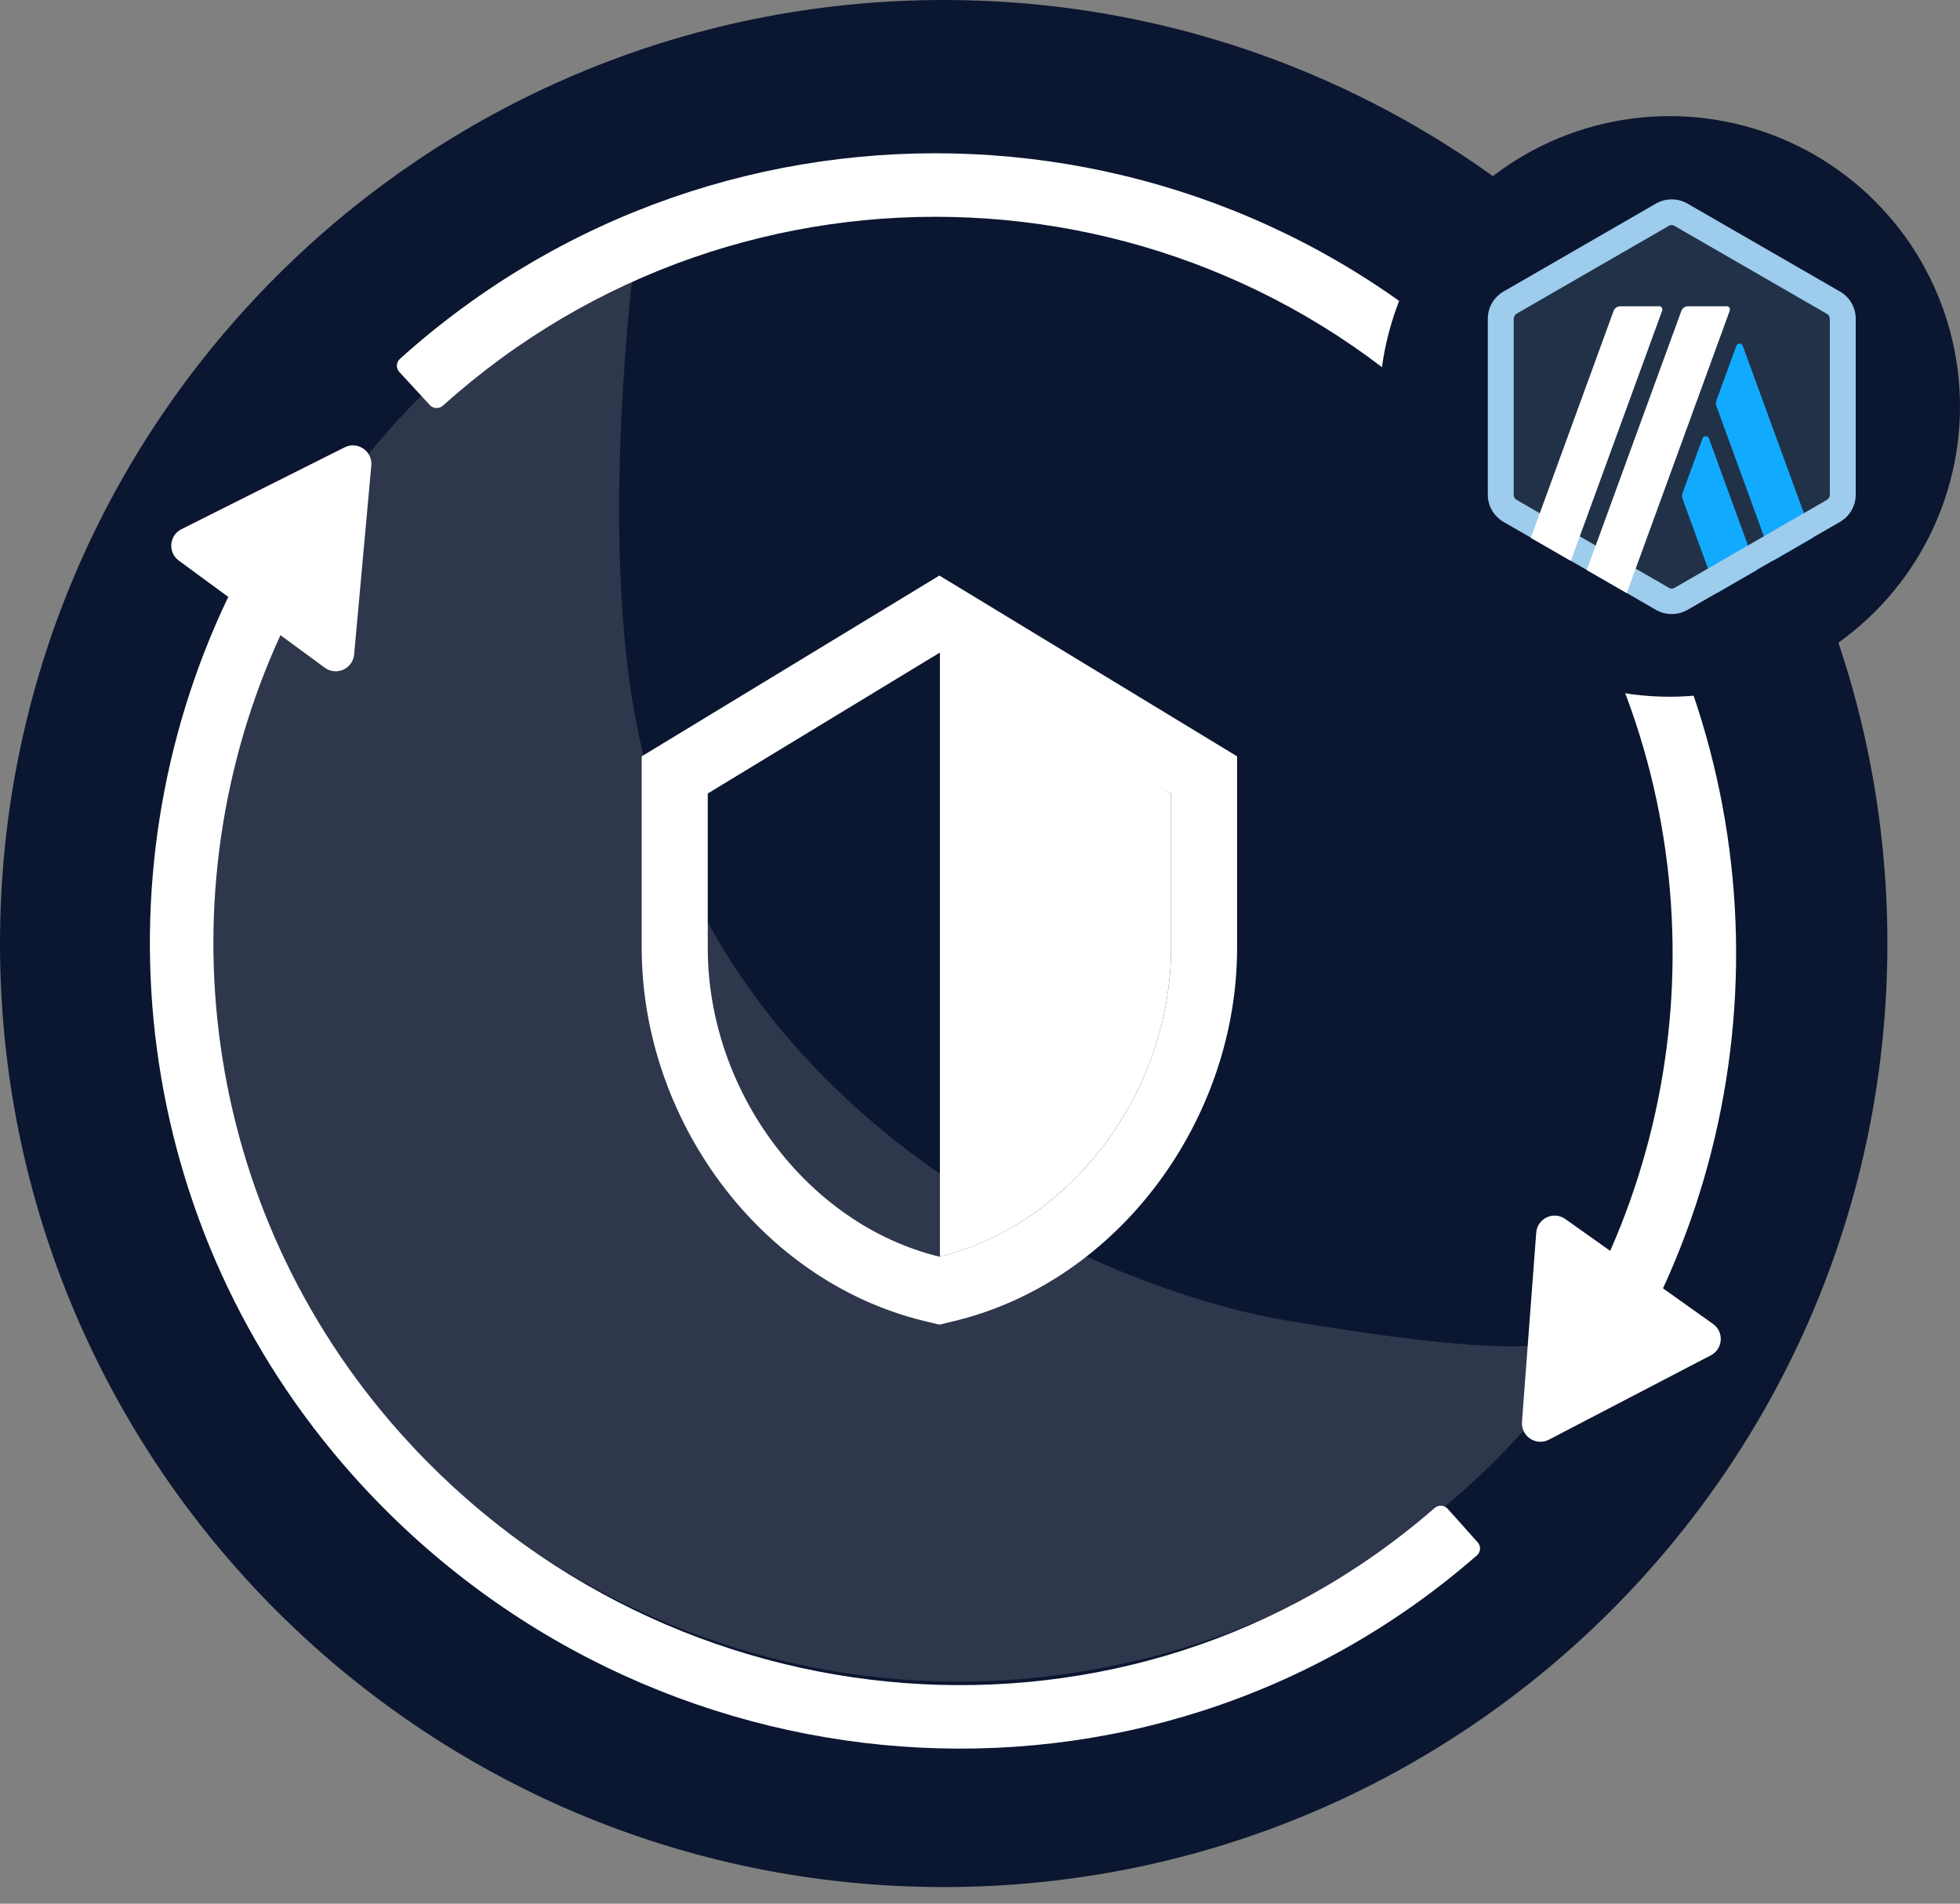 <svg width="70" height="68" viewBox="0 0 70 68" fill="none" xmlns="http://www.w3.org/2000/svg">
<rect x="0" y="0" width="70" height="68" fill="#808080" stroke="none"/>
<path d="M33.704 67.407C52.318 67.407 67.407 52.318 67.407 33.704C67.407 15.09 52.318 0 33.704 0C15.09 0 0 15.09 0 33.704C0 52.318 15.09 67.407 33.704 67.407Z" fill="#0B1630"/>
<path d="M45.875 47.155C40.237 46.215 25.772 40.721 22.797 26.17C21.309 19.12 22.714 8.807 22.714 8.807C11.691 13.873 5.172 25.998 7.701 38.449C10.675 53 24.974 62.486 39.61 59.529C47.155 58.052 53.199 53.571 57.137 47.586C55.174 48.479 51.513 48.094 45.875 47.155Z" fill="#2E374B"/>
<path fill-rule="evenodd" clip-rule="evenodd" d="M33.55 20.559L44.182 27.017V33.859C44.182 39.95 40.001 45.743 34.11 47.182L33.55 47.318L32.99 47.182C27.099 45.743 22.918 39.95 22.918 33.859V27.017L33.55 20.559ZM33.55 44.89C28.807 43.732 25.277 38.961 25.277 33.859V28.344L33.55 23.32L41.823 28.344V33.859C41.823 38.961 38.293 43.732 33.55 44.89Z" fill="white"/>
<path fill-rule="evenodd" clip-rule="evenodd" d="M33.446 23.05L33.55 22.982L41.823 28.344V33.859C41.823 38.954 38.302 43.719 33.569 44.885V23.05H33.446Z" fill="white"/>
<path fill-rule="evenodd" clip-rule="evenodd" d="M59.393 46.021L61.178 47.29C61.581 47.575 61.539 48.185 61.101 48.413L55.32 51.425C54.861 51.665 54.318 51.307 54.356 50.79L54.865 44.033C54.904 43.521 55.487 43.247 55.906 43.545L57.507 44.682C61.596 35.392 60.085 24.163 52.768 16.226C42.99 5.618 26.517 4.87 15.82 14.489C15.684 14.611 15.474 14.603 15.351 14.469L14.261 13.286C14.137 13.152 14.147 12.942 14.282 12.82C25.9 2.353 43.809 3.159 54.436 14.688C62.498 23.434 64.067 35.853 59.393 46.021Z" fill="white"/>
<path fill-rule="evenodd" clip-rule="evenodd" d="M8.152 21.321L6.386 20.025C5.988 19.733 6.039 19.124 6.48 18.903L12.307 15.98C12.77 15.748 13.307 16.114 13.261 16.63L12.648 23.378C12.601 23.89 12.014 24.155 11.6 23.851L10.016 22.689C5.786 31.916 7.124 43.166 14.318 51.215C23.931 61.971 40.392 63.321 51.235 53.868C51.372 53.748 51.582 53.758 51.703 53.894L52.775 55.094C52.897 55.23 52.884 55.439 52.747 55.559C40.969 65.847 23.074 64.417 12.626 52.727C4.7 43.858 3.321 31.416 8.152 21.321Z" fill="white"/>
<ellipse cx="59.63" cy="14.518" rx="10.37" ry="10.37" fill="#0B1630"/>
<path d="M56.101 20.042L56.605 18.666L57.613 19.503L56.67 20.368L56.101 20.042Z" fill="#213147"/>
<path d="M53.634 11.628V17.439C53.634 17.813 53.83 18.151 54.156 18.34L59.19 21.246C59.51 21.43 59.907 21.43 60.227 21.246L65.262 18.34C65.582 18.157 65.783 17.813 65.783 17.439V11.628C65.783 11.255 65.588 10.917 65.262 10.727L60.227 7.822C59.907 7.638 59.51 7.638 59.19 7.822L54.156 10.727C53.836 10.911 53.64 11.255 53.64 11.628H53.634Z" fill="#213147"/>
<path d="M60.803 15.66L60.085 17.629C60.068 17.682 60.068 17.742 60.085 17.801L61.319 21.187L62.748 20.362L61.034 15.66C60.992 15.554 60.844 15.554 60.803 15.66Z" fill="#12AAFF"/>
<path d="M62.243 12.352C62.202 12.245 62.054 12.245 62.012 12.352L61.295 14.32C61.277 14.374 61.277 14.433 61.295 14.492L63.317 20.036L64.746 19.212L62.243 12.358V12.352Z" fill="#12AAFF"/>
<path d="M59.706 8.041C59.742 8.041 59.777 8.053 59.807 8.071L65.25 11.213C65.315 11.249 65.351 11.32 65.351 11.391V17.676C65.351 17.748 65.309 17.819 65.25 17.854L59.807 20.997C59.777 21.015 59.742 21.026 59.706 21.026C59.67 21.026 59.635 21.015 59.605 20.997L54.162 17.854C54.097 17.819 54.061 17.748 54.061 17.676V11.385C54.061 11.314 54.103 11.243 54.162 11.207L59.605 8.065C59.635 8.047 59.67 8.035 59.706 8.035V8.041ZM59.706 7.122C59.51 7.122 59.321 7.17 59.143 7.27L53.699 10.413C53.35 10.614 53.136 10.982 53.136 11.385V17.671C53.136 18.074 53.35 18.441 53.699 18.643L59.143 21.785C59.315 21.886 59.51 21.934 59.706 21.934C59.902 21.934 60.091 21.886 60.269 21.785L65.712 18.643C66.062 18.441 66.276 18.074 66.276 17.671V11.385C66.276 10.982 66.062 10.614 65.712 10.413L60.263 7.27C60.091 7.17 59.896 7.122 59.7 7.122H59.706Z" fill="#9DCCED"/>
<path d="M59.243 10.941H57.862C57.761 10.941 57.666 11.006 57.63 11.101L54.672 19.212L56.101 20.036L59.362 11.101C59.392 11.018 59.332 10.935 59.249 10.935L59.243 10.941Z" fill="white"/>
<path d="M61.663 10.941H60.281C60.18 10.941 60.085 11.006 60.05 11.101L56.67 20.362L58.099 21.186L61.775 11.101C61.805 11.018 61.746 10.935 61.663 10.935V10.941Z" fill="white"/>
</svg>

